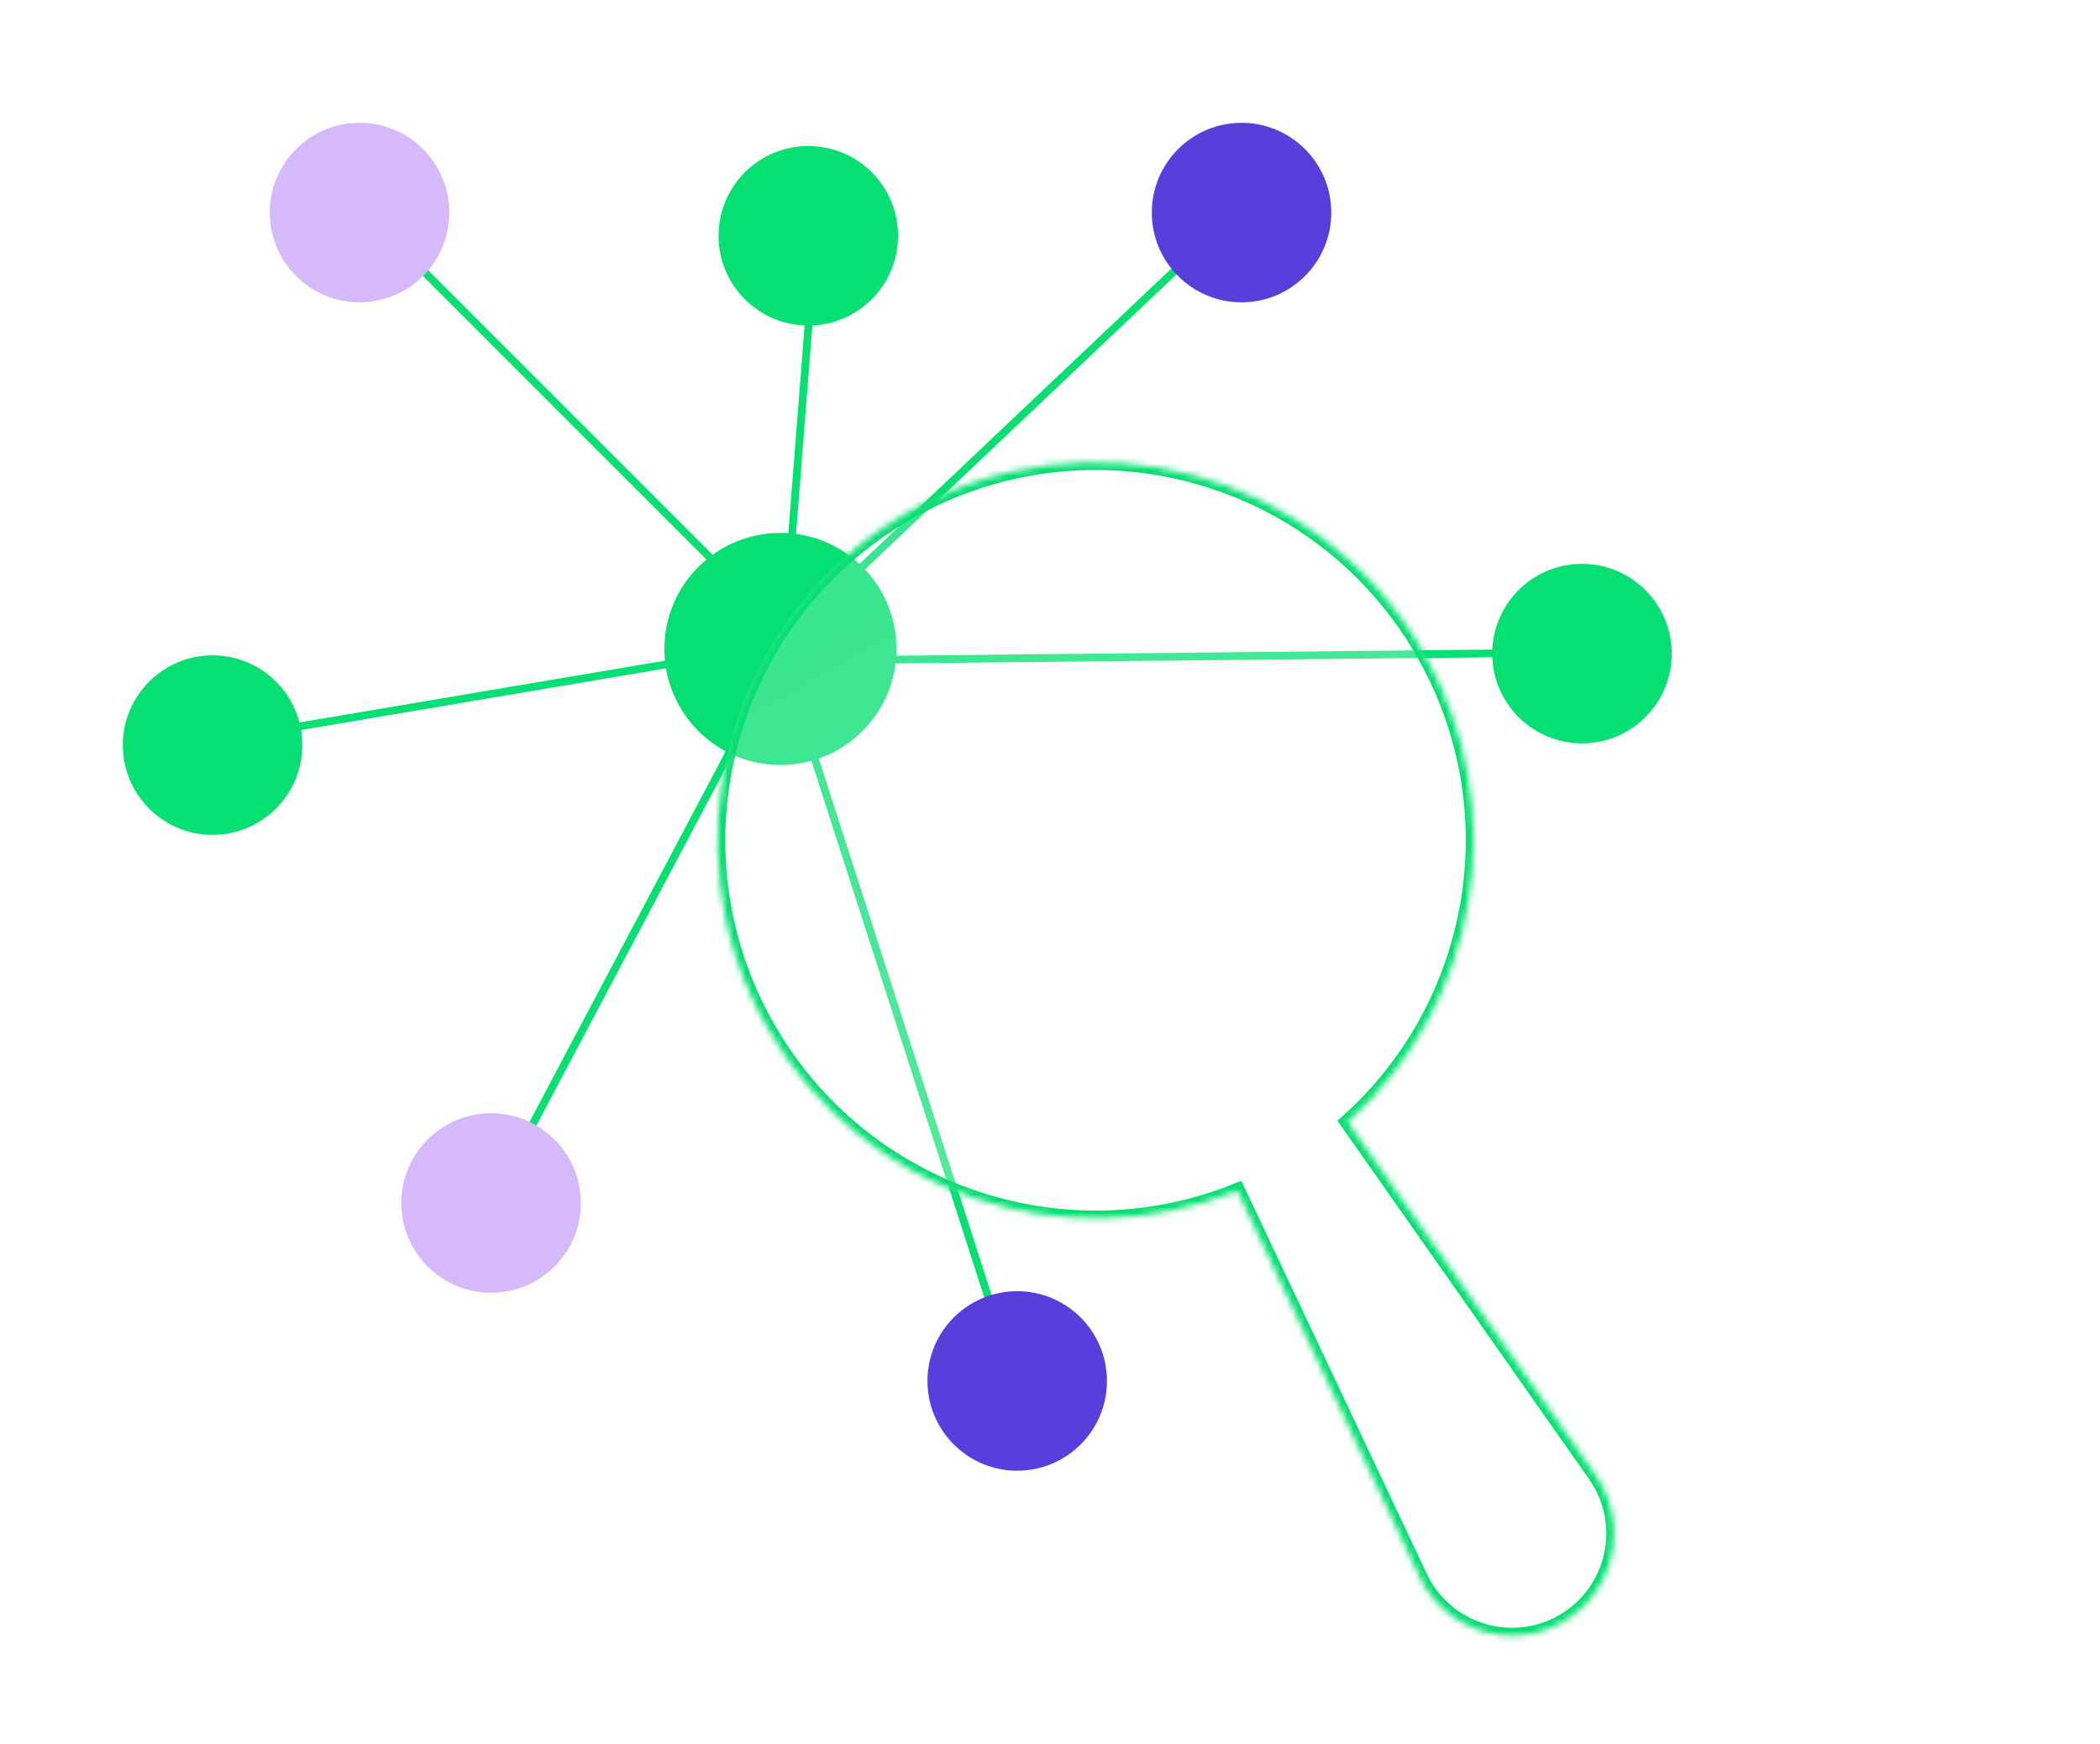 <svg width="342" height="284" viewBox="0 0 342 284" fill="none" xmlns="http://www.w3.org/2000/svg">
<line x1="81.181" y1="193.586" x2="126.542" y2="107.906" stroke="#06DF72" stroke-width="1.26"/>
<line x1="165.561" y1="225.574" x2="129.02" y2="112.174" stroke="#06DF72" stroke-width="1.26"/>
<line x1="251.846" y1="106.31" x2="129.626" y2="107.57" stroke="#06DF72" stroke-width="1.26"/>
<path d="M201.438 34.489L127.897 104.134" stroke="#06DF72" stroke-width="1.26"/>
<line x1="37.536" y1="120.18" x2="126.996" y2="105.06" stroke="#06DF72" stroke-width="1.26"/>
<line x1="59.504" y1="34.674" x2="127.544" y2="102.714" stroke="#06DF72" stroke-width="1.26"/>
<line x1="132.769" y1="38.95" x2="127.729" y2="103.21" stroke="#06DF72" stroke-width="1.26"/>
<g filter="url(#filter0_f_44027_13413)">
<path d="M127.099 123.839C137.537 123.839 145.999 115.377 145.999 104.939C145.999 94.501 137.537 86.039 127.099 86.039C116.661 86.039 108.199 94.501 108.199 104.939C108.199 115.377 116.661 123.839 127.099 123.839Z" fill="url(#paint0_linear_44027_13413)"/>
</g>
<circle cx="127.099" cy="105.679" r="18.9" fill="#06DF72"/>
<g filter="url(#filter1_f_44027_13413)">
<path d="M58.553 48.492C66.626 48.492 73.169 41.948 73.169 33.876C73.169 25.803 66.626 19.26 58.553 19.26C50.481 19.26 43.938 25.803 43.938 33.876C43.938 41.948 50.481 48.492 58.553 48.492Z" fill="url(#paint1_linear_44027_13413)"/>
</g>
<ellipse cx="58.553" cy="34.616" rx="14.616" ry="14.616" fill="#D6B9FA"/>
<g filter="url(#filter2_f_44027_13413)">
<path d="M131.635 52.271C139.708 52.271 146.251 45.727 146.251 37.655C146.251 29.583 139.708 23.039 131.635 23.039C123.563 23.039 117.02 29.583 117.02 37.655C117.02 45.727 123.563 52.271 131.635 52.271Z" fill="url(#paint2_linear_44027_13413)"/>
</g>
<ellipse cx="131.635" cy="38.397" rx="14.616" ry="14.616" fill="#06DF72"/>
<g filter="url(#filter3_f_44027_13413)">
<path d="M79.975 209.773C88.047 209.773 94.591 203.229 94.591 195.157C94.591 187.085 88.047 180.541 79.975 180.541C71.903 180.541 65.359 187.085 65.359 195.157C65.359 203.229 71.903 209.773 79.975 209.773Z" fill="url(#paint3_linear_44027_13413)"/>
</g>
<ellipse cx="79.975" cy="195.897" rx="14.616" ry="14.616" fill="#D6B9FA"/>
<g filter="url(#filter4_f_44027_13413)">
<path d="M202.194 48.492C210.266 48.492 216.81 41.948 216.81 33.876C216.81 25.803 210.266 19.26 202.194 19.26C194.122 19.26 187.578 25.803 187.578 33.876C187.578 41.948 194.122 48.492 202.194 48.492Z" fill="url(#paint4_linear_44027_13413)"/>
</g>
<ellipse cx="202.194" cy="34.616" rx="14.616" ry="14.616" fill="#593EDC"/>
<g filter="url(#filter5_f_44027_13413)">
<path d="M257.635 120.312C265.708 120.312 272.251 113.768 272.251 105.696C272.251 97.624 265.708 91.08 257.635 91.08C249.563 91.08 243.02 97.624 243.02 105.696C243.02 113.768 249.563 120.312 257.635 120.312Z" fill="url(#paint5_linear_44027_13413)"/>
</g>
<ellipse cx="257.635" cy="106.436" rx="14.616" ry="14.616" fill="#06DF72"/>
<g filter="url(#filter6_f_44027_13413)">
<path d="M34.616 135.21C42.688 135.21 49.232 128.666 49.232 120.594C49.232 112.522 42.688 105.979 34.616 105.979C26.544 105.979 20 112.522 20 120.594C20 128.666 26.544 135.21 34.616 135.21Z" fill="url(#paint6_linear_44027_13413)"/>
</g>
<ellipse cx="34.616" cy="121.335" rx="14.616" ry="14.616" fill="#06DF72"/>
<g filter="url(#filter7_f_44027_13413)">
<path d="M165.659 238.751C173.731 238.751 180.275 232.207 180.275 224.135C180.275 216.063 173.731 209.52 165.659 209.52C157.587 209.52 151.043 216.063 151.043 224.135C151.043 232.207 157.587 238.751 165.659 238.751Z" fill="url(#paint7_linear_44027_13413)"/>
</g>
<ellipse cx="165.659" cy="224.878" rx="14.616" ry="14.616" fill="#593EDC"/>
<g data-figma-bg-blur-radius="18.9">
<mask id="path-24-inside-1_44027_13413" fill="white">
<path d="M147.639 83.533C177.075 66.538 214.716 76.625 231.713 106.064C246.543 131.75 240.755 163.681 219.485 182.693L259.839 240.171C265.445 248.155 262.998 259.229 254.549 264.107C246.134 268.965 235.363 265.597 231.216 256.81L201.521 193.891C173.502 205.279 140.667 194.545 125.115 167.608C108.118 138.17 118.203 100.528 147.639 83.533Z"/>
</mask>
<path d="M147.639 83.533C177.075 66.538 214.716 76.625 231.713 106.064C246.543 131.75 240.755 163.681 219.485 182.693L259.839 240.171C265.445 248.155 262.998 259.229 254.549 264.107C246.134 268.965 235.363 265.597 231.216 256.81L201.521 193.891C173.502 205.279 140.667 194.545 125.115 167.608C108.118 138.17 118.203 100.528 147.639 83.533Z" fill="url(#paint8_linear_44027_13413)"/>
<path d="M147.639 83.533L147.009 82.442L147.008 82.442L147.639 83.533ZM231.713 106.064L232.804 105.434L232.804 105.434L231.713 106.064ZM219.485 182.693L218.645 181.754L217.81 182.5L218.454 183.417L219.485 182.693ZM259.839 240.171L260.871 239.447L260.871 239.447L259.839 240.171ZM254.549 264.107L255.179 265.198L255.179 265.198L254.549 264.107ZM231.216 256.81L230.076 257.347L231.216 256.81ZM201.521 193.891L202.661 193.354L202.152 192.275L201.047 192.724L201.521 193.891ZM125.115 167.608L124.024 168.238L124.024 168.238L125.115 167.608ZM147.639 83.533L148.269 84.624C177.102 67.977 213.973 77.858 230.622 106.694L231.713 106.064L232.804 105.434C215.46 75.393 177.047 65.099 147.009 82.442L147.639 83.533ZM231.713 106.064L230.622 106.694C245.148 131.853 239.479 163.131 218.645 181.754L219.485 182.693L220.325 183.633C242.03 164.231 247.939 131.648 232.804 105.434L231.713 106.064ZM219.485 182.693L218.454 183.417L258.808 240.895L259.839 240.171L260.871 239.447L220.516 181.969L219.485 182.693ZM259.839 240.171L258.808 240.895C263.989 248.274 261.727 258.508 253.919 263.016L254.549 264.107L255.179 265.198C264.268 259.95 266.902 248.037 260.871 239.447L259.839 240.171ZM254.549 264.107L253.919 263.016C246.142 267.506 236.188 264.393 232.355 256.272L231.216 256.81L230.076 257.347C234.538 266.801 246.126 270.425 255.179 265.198L254.549 264.107ZM231.216 256.81L232.355 256.272L202.661 193.354L201.521 193.891L200.382 194.429L230.076 257.347L231.216 256.81ZM201.521 193.891L201.047 192.724C173.602 203.878 141.439 193.362 126.206 166.978L125.115 167.608L124.024 168.238C139.894 195.727 173.401 206.68 201.996 195.059L201.521 193.891ZM125.115 167.608L126.206 166.978C109.558 138.142 119.435 101.271 148.269 84.624L147.639 83.533L147.008 82.442C116.97 99.785 106.679 138.197 124.024 168.238L125.115 167.608Z" fill="#06DF72" mask="url(#path-24-inside-1_44027_13413)"/>
</g>
<defs>
<filter id="filter0_f_44027_13413" x="63.859" y="41.698" width="126.482" height="126.482" filterUnits="userSpaceOnUse" color-interpolation-filters="sRGB">
<feFlood flood-opacity="0" result="BackgroundImageFix"/>
<feBlend mode="normal" in="SourceGraphic" in2="BackgroundImageFix" result="shape"/>
<feGaussianBlur stdDeviation="22.17" result="effect1_foregroundBlur_44027_13413"/>
</filter>
<filter id="filter1_f_44027_13413" x="-0.403" y="-25.081" width="117.912" height="117.914" filterUnits="userSpaceOnUse" color-interpolation-filters="sRGB">
<feFlood flood-opacity="0" result="BackgroundImageFix"/>
<feBlend mode="normal" in="SourceGraphic" in2="BackgroundImageFix" result="shape"/>
<feGaussianBlur stdDeviation="22.17" result="effect1_foregroundBlur_44027_13413"/>
</filter>
<filter id="filter2_f_44027_13413" x="72.679" y="-21.302" width="117.912" height="117.914" filterUnits="userSpaceOnUse" color-interpolation-filters="sRGB">
<feFlood flood-opacity="0" result="BackgroundImageFix"/>
<feBlend mode="normal" in="SourceGraphic" in2="BackgroundImageFix" result="shape"/>
<feGaussianBlur stdDeviation="22.17" result="effect1_foregroundBlur_44027_13413"/>
</filter>
<filter id="filter3_f_44027_13413" x="21.019" y="136.2" width="117.912" height="117.914" filterUnits="userSpaceOnUse" color-interpolation-filters="sRGB">
<feFlood flood-opacity="0" result="BackgroundImageFix"/>
<feBlend mode="normal" in="SourceGraphic" in2="BackgroundImageFix" result="shape"/>
<feGaussianBlur stdDeviation="22.17" result="effect1_foregroundBlur_44027_13413"/>
</filter>
<filter id="filter4_f_44027_13413" x="143.237" y="-25.081" width="117.912" height="117.914" filterUnits="userSpaceOnUse" color-interpolation-filters="sRGB">
<feFlood flood-opacity="0" result="BackgroundImageFix"/>
<feBlend mode="normal" in="SourceGraphic" in2="BackgroundImageFix" result="shape"/>
<feGaussianBlur stdDeviation="22.17" result="effect1_foregroundBlur_44027_13413"/>
</filter>
<filter id="filter5_f_44027_13413" x="198.679" y="46.739" width="117.912" height="117.914" filterUnits="userSpaceOnUse" color-interpolation-filters="sRGB">
<feFlood flood-opacity="0" result="BackgroundImageFix"/>
<feBlend mode="normal" in="SourceGraphic" in2="BackgroundImageFix" result="shape"/>
<feGaussianBlur stdDeviation="22.17" result="effect1_foregroundBlur_44027_13413"/>
</filter>
<filter id="filter6_f_44027_13413" x="-24.341" y="61.638" width="117.912" height="117.914" filterUnits="userSpaceOnUse" color-interpolation-filters="sRGB">
<feFlood flood-opacity="0" result="BackgroundImageFix"/>
<feBlend mode="normal" in="SourceGraphic" in2="BackgroundImageFix" result="shape"/>
<feGaussianBlur stdDeviation="22.17" result="effect1_foregroundBlur_44027_13413"/>
</filter>
<filter id="filter7_f_44027_13413" x="106.702" y="165.179" width="117.912" height="117.914" filterUnits="userSpaceOnUse" color-interpolation-filters="sRGB">
<feFlood flood-opacity="0" result="BackgroundImageFix"/>
<feBlend mode="normal" in="SourceGraphic" in2="BackgroundImageFix" result="shape"/>
<feGaussianBlur stdDeviation="22.17" result="effect1_foregroundBlur_44027_13413"/>
</filter>
<clipPath id="bgblur_0_44027_13413_clip_path" transform="translate(-97.959 -56.377)"><path d="M147.639 83.533C177.075 66.538 214.716 76.625 231.713 106.064C246.543 131.75 240.755 163.681 219.485 182.693L259.839 240.171C265.445 248.155 262.998 259.229 254.549 264.107C246.134 268.965 235.363 265.597 231.216 256.81L201.521 193.891C173.502 205.279 140.667 194.545 125.115 167.608C108.118 138.17 118.203 100.528 147.639 83.533Z"/>
</clipPath>
<linearGradient id="paint8_linear_44027_13413" x1="147.639" y1="83.532" x2="259.876" y2="277.933" gradientUnits="userSpaceOnUse">
<stop stop-color="white" stop-opacity="0.2"/>
<stop offset="1" stop-color="white" stop-opacity="0.45"/>
</linearGradient>
</defs>
</svg>